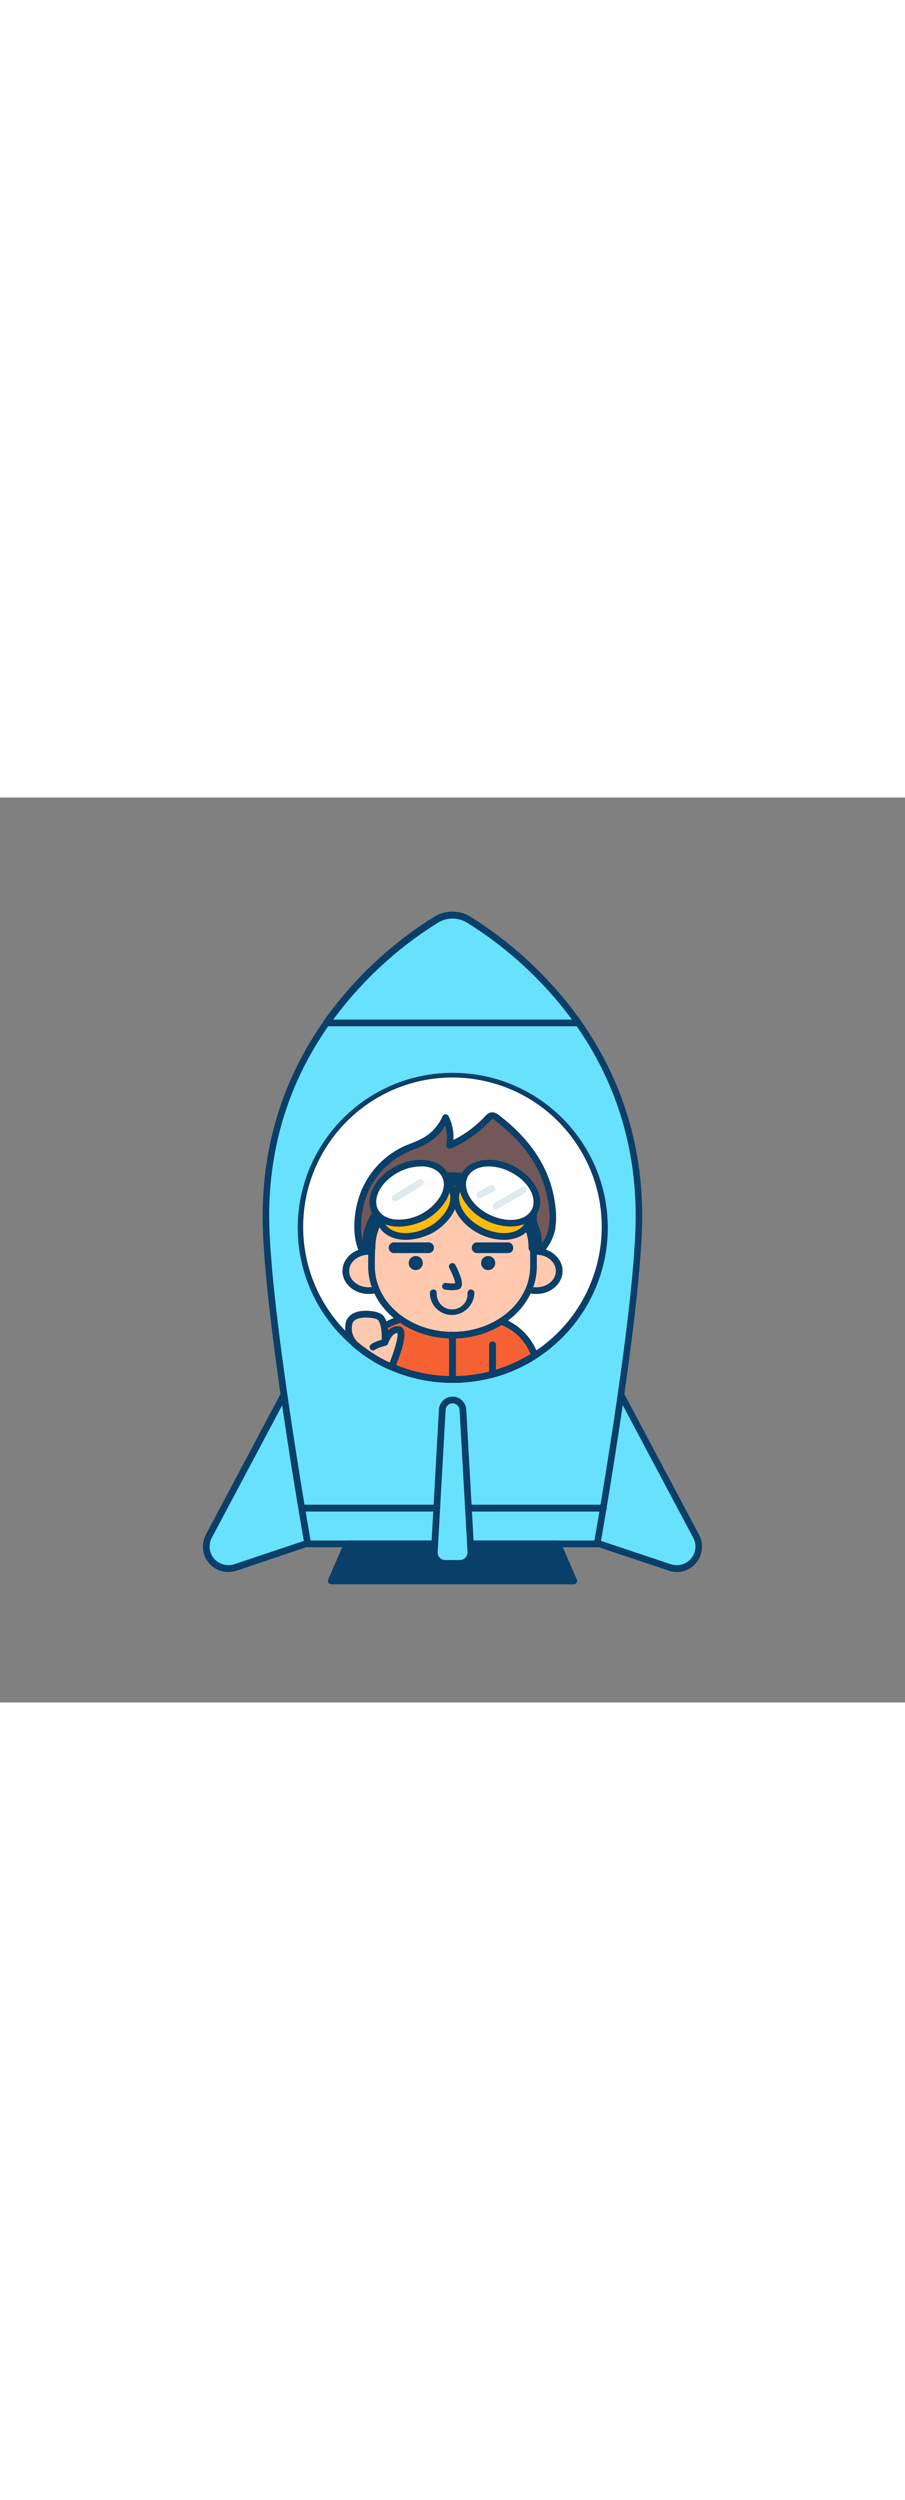 <svg version="1.1" id="Layer_1" xmlns="http://www.w3.org/2000/svg" xmlns:xlink="http://www.w3.org/1999/xlink" x="0px" y="0px" viewBox="0 0 500 500" style="width: 181px;" xml:space="preserve" data-imageid="rocket-boy-99" imageName="Rocket Boy" class="illustrations_image">
<rect x="0" y="0" width="500" height="500" fill="#808080" stroke="none"/>
<style type="text/css">
	.st0_rocket-boy-99{fill:#68E1FD;}
	.st1_rocket-boy-99{fill:#093F68;}
	.st2_rocket-boy-99{fill:#FFFFFF;}
	.st3_rocket-boy-99{fill:#F56132;}
	.st4_rocket-boy-99{fill:#725858;}
	.st5_rocket-boy-99{fill:#FFC9B0;}
	.st6_rocket-boy-99{fill:#FFBC0E;}
	.st7_rocket-boy-99{fill:#DFEAEF;}
</style>
<g id="rocket_rocket-boy-99">
	<path class="st0_rocket-boy-99 targetColor" d="M171.2,303l-55.8,105.1c-0.9,1.8-1.4,3.7-1.4,5.7l0,0c0,6.7,5.5,12.2,12.2,12.2c1.3,0,2.6-0.2,3.8-0.6&#10;&#9;&#9;l43.4-14.6L171.2,303z" style="fill: rgb(104, 225, 253);"/>
	<path class="st1_rocket-boy-99" d="M126.1,427.9c-7.7,0-14-6.3-14-14c0-2.3,0.6-4.6,1.6-6.6l55.8-105.1c0.5-0.9,1.6-1.3,2.5-0.8&#10;&#9;&#9;c0.6,0.3,1,0.9,1,1.6l2.2,107.8c0,0.8-0.5,1.5-1.3,1.8l-43.3,14.6C129.1,427.6,127.6,427.9,126.1,427.9z M169.5,310.2L117,409&#10;&#9;&#9;c-2.7,5-0.7,11.3,4.3,13.9c2.5,1.3,5.4,1.6,8.1,0.7l42.1-14.1L169.5,310.2z"/>
	<path class="st0_rocket-boy-99 targetColor" d="M328.8,303l55.8,105.1c0.9,1.8,1.4,3.7,1.4,5.7l0,0c0,6.7-5.5,12.2-12.2,12.2c-1.3,0-2.6-0.2-3.8-0.6&#10;&#9;&#9;l-43.4-14.6L328.8,303z" style="fill: rgb(104, 225, 253);"/>
	<path class="st1_rocket-boy-99" d="M373.9,427.9c-1.5,0-3.1-0.3-4.5-0.8L326,412.6c-0.8-0.3-1.3-1-1.3-1.8l2.2-107.8c0-1,0.9-1.9,1.9-1.8&#10;&#9;&#9;c0.7,0,1.3,0.4,1.6,1l55.8,105.1c1.1,2,1.6,4.3,1.6,6.6C387.9,421.6,381.6,427.9,373.9,427.9L373.9,427.9z M328.5,409.5l42.1,14.1&#10;&#9;&#9;c5.4,1.8,11.3-1.1,13.1-6.5c0.9-2.7,0.7-5.6-0.7-8.1l-52.5-98.8L328.5,409.5z"/>
	<path class="st0_rocket-boy-99 targetColor" d="M353,231.3c0,51.3-23,181-23,181H170c0,0-23-129.8-23-181c0-45.1,14.9-80.4,33.4-106.7&#10;&#9;&#9;c16.2-22.8,36.8-42.2,60.5-57c5.6-3.4,12.6-3.4,18.1,0c23.7,14.8,44.3,34.2,60.5,57C338.1,150.9,353,186.2,353,231.3z" style="fill: rgb(104, 225, 253);"/>
	<path class="st1_rocket-boy-99" d="M330,414.2H170c-0.9,0-1.7-0.7-1.8-1.5c-0.2-1.3-23.1-130.5-23.1-181.4c0-39.6,11.4-75.9,33.8-107.8&#10;&#9;&#9;c16.4-23,37.1-42.6,61.1-57.5c6.1-3.8,13.9-3.8,20,0c23.9,14.9,44.7,34.5,61,57.5c22.4,31.9,33.8,68.2,33.8,107.8&#10;&#9;&#9;c0,50.9-22.9,180.1-23.1,181.4C331.6,413.5,330.9,414.2,330,414.2z M171.6,410.5h156.8c2.6-14.8,22.8-131.6,22.8-179.2&#10;&#9;&#9;c0-38.8-11.1-74.4-33.1-105.7C302,103,281.6,83.9,258,69.2c-5-3.1-11.2-3.1-16.2,0c-23.5,14.7-43.9,33.9-60,56.5&#10;&#9;&#9;c-22,31.3-33.1,66.8-33.1,105.7C148.9,278.9,169,395.7,171.6,410.5z"/>
	<path class="st1_rocket-boy-99" d="M333.3,394.5H166.7c-1,0-1.9-0.8-1.9-1.9c0-1,0.8-1.9,1.9-1.9h166.7c1,0,1.9,0.8,1.9,1.9&#10;&#9;&#9;C335.2,393.7,334.4,394.5,333.3,394.5z"/>
	<polygon class="st1_rocket-boy-99" points="317,432.8 183.1,432.8 191.9,412.4 308.1,412.4 &#9;"/>
	<path class="st1_rocket-boy-99" d="M317,434.7H183.1c-0.6,0-1.2-0.3-1.6-0.8c-0.3-0.5-0.4-1.2-0.2-1.8l8.9-20.5c0.3-0.7,1-1.1,1.7-1.1h116.2&#10;&#9;&#9;c0.7,0,1.4,0.4,1.7,1.1l8.9,20.5c0.2,0.6,0.2,1.2-0.2,1.8C318.2,434.4,317.6,434.7,317,434.7z M185.9,431h128.2l-7.2-16.7H193.1&#10;&#9;&#9;L185.9,431z"/>
	<path class="st2_rocket-boy-99" d="M334.4,237.2c0,28.8-14.7,55.7-39,71.1c-6,3.9-12.5,6.9-19.3,9.1c-44.3,14.4-91.9-9.9-106.3-54.2&#10;&#9;&#9;c-14.4-44.3,9.9-91.9,54.2-106.3s91.9,9.9,106.3,54.2C333,219.5,334.4,228.3,334.4,237.2L334.4,237.2z"/>
	<path class="st1_rocket-boy-99" d="M250,323.4c-47.3-0.1-85.6-38.5-85.5-85.8c0.1-47.3,38.5-85.6,85.8-85.5c47.3,0.1,85.6,38.5,85.5,85.8&#10;&#9;&#9;c-0.1,37.1-24,69.9-59.2,81.4C268,322,259,323.4,250,323.4z M250,154.7c-45.6,0-82.5,37-82.5,82.5c0,45.6,37,82.5,82.5,82.5&#10;&#9;&#9;c8.6,0,17.2-1.4,25.4-4c6.7-2.1,13-5.1,18.9-8.9c38.4-24.5,49.7-75.5,25.2-113.9C304.4,169.1,278.2,154.7,250,154.7L250,154.7z"/>
	<path class="st0_rocket-boy-99 targetColor" d="M319.6,124.6H180.4c16.2-22.8,36.8-42.2,60.5-57c5.6-3.4,12.6-3.4,18.1,0C282.8,82.4,303.4,101.8,319.6,124.6z&#10;&#9;&#9;" style="fill: rgb(104, 225, 253);"/>
	<path class="st1_rocket-boy-99" d="M319.6,126.4H180.4c-1,0-1.9-0.8-1.9-1.9c0-0.4,0.1-0.8,0.3-1.1c16.4-23,37.1-42.6,61.1-57.5&#10;&#9;&#9;c6.1-3.8,13.9-3.8,20,0c23.9,14.9,44.7,34.5,61,57.5c0.6,0.8,0.4,2-0.5,2.6C320.2,126.3,319.9,126.4,319.6,126.4L319.6,126.4z&#10;&#9;&#9; M184.1,122.7H316c-15.7-21.3-35.4-39.5-57.9-53.5c-5-3.1-11.2-3.1-16.2,0C219.4,83.2,199.8,101.4,184.1,122.7z"/>
	<path class="st0_rocket-boy-99 targetColor" d="M250,332.9L250,332.9c3,0,5.5,2.4,5.7,5.4l4.4,78.7c0.2,3.3-2.4,6.1-5.7,6.3c-0.1,0-0.2,0-0.3,0H246&#10;&#9;&#9;c-3.3,0-6-2.7-6-6c0-0.1,0-0.2,0-0.3l4.4-78.7C244.5,335.3,247,332.9,250,332.9z" style="fill: rgb(104, 225, 253);"/>
	<path class="st1_rocket-boy-99" d="M254.1,425.2h-8.1c-4.4,0-7.9-3.5-7.9-7.9c0-0.1,0-0.2,0-0.3l4.4-78.8c0.2-4.2,3.8-7.4,7.9-7.2&#10;&#9;&#9;c3.9,0.2,7,3.3,7.2,7.2l4.4,78.7c0.2,4.4-3.2,8.1-7.5,8.3C254.4,425.2,254.2,425.2,254.1,425.2L254.1,425.2z M250,334.7&#10;&#9;&#9;c-2,0-3.7,1.6-3.8,3.6l-4.4,78.7c-0.1,2.3,1.7,4.2,4,4.3c0.1,0,0.1,0,0.2,0h8.1c2.3,0,4.2-1.9,4.2-4.2c0-0.1,0-0.1,0-0.2l-4.4-78.7&#10;&#9;&#9;C253.7,336.3,252,334.7,250,334.7z"/>
</g>
<g id="character_rocket-boy-99">
	<path class="st3_rocket-boy-99" d="M250,321.5c-17.7,0-34.9-5.5-49.2-15.9c4.8-11.1,15.9-18.3,28-18.2l37.8,0.1c13,0.1,24.6,8.4,28.8,20.7&#10;&#9;&#9;c-6,3.9-12.5,6.9-19.3,9.1C267.6,320.2,258.8,321.5,250,321.5z"/>
	<path class="st1_rocket-boy-99" d="M250,323.4c-18.1,0-35.7-5.6-50.3-16.2c-0.7-0.5-1-1.4-0.6-2.2c5.1-11.8,16.9-19.5,29.8-19.4l37.8,0.1&#10;&#9;&#9;c3.7,0,7.4,0.7,10.9,2c9.2,3.4,16.4,10.8,19.6,20c0.3,0.8,0,1.7-0.8,2.2c-6.1,3.9-12.8,7.1-19.7,9.3C268,322,259,323.4,250,323.4z&#10;&#9;&#9; M203.1,305c26.9,18.6,62.2,19.6,90,2.5c-3-7.6-9.2-13.6-16.9-16.4c-3.1-1.1-6.4-1.7-9.7-1.7l-37.8-0.1c-2.3,0-4.6,0.3-6.9,0.8&#10;&#9;&#9;C213.7,292.1,206.9,297.6,203.1,305z"/>
	<path class="st4_rocket-boy-99" d="M305.1,237.7c0.5-3.4,0.6-6.8,0.2-10.2c-2.1-21.5-14-37.8-30.6-50.5c-0.8-0.8-1.9-1.2-3-1.2&#10;&#9;&#9;c-0.9,0.3-1.6,0.8-2.2,1.6c-5.9,6.4-13.1,11.5-21.2,14.9c1-5.3,0.3-10.7-2.1-15.5c-2.2,5.2-6,9.5-10.8,12.4&#10;&#9;&#9;c-3.8,2.3-8.2,3.6-12.2,5.5c-10.8,5.3-19,14.6-22.8,26c-3.2,9.7-4.6,24.8,2.2,33.3c2.6,3.3,6.3,5.5,10.2,7.2&#10;&#9;&#9;c12.5,5.5,26.8,5.9,40.4,4.3c6.5-0.8,12.8-2.4,19.3-2.8c7-0.5,13.7-2.8,19.7-6.6c6.3-4.1,11.4-10.4,13-17.7L305.1,237.7z"/>
	<path class="st1_rocket-boy-99" d="M239.6,268.3c-10.6,0-19.7-1.8-27.7-5.3c-4.9-2.2-8.5-4.7-10.9-7.8c-6.9-8.7-6.2-23.9-2.5-35&#10;&#9;&#9;c4-11.8,12.6-21.6,23.8-27.1c1.6-0.8,3.2-1.4,4.8-2c2.5-0.9,5-2.1,7.3-3.4c4.5-2.7,8-6.8,10.1-11.6c0.3-0.7,0.9-1.1,1.6-1.1&#10;&#9;&#9;c0.7,0,1.4,0.4,1.7,1c2.1,4.1,3,8.7,2.7,13.2c6.6-3.3,12.5-7.7,17.5-13.1c0.8-1,1.9-1.8,3.2-2.1c2-0.4,3.7,0.9,4.5,1.5&#10;&#9;&#9;c19.1,14.7,29.4,31.6,31.3,51.8c0.4,3.6,0.3,7.2-0.2,10.7l0,0l-0.1,0.8c-1.6,7.4-6.6,14.3-13.8,18.9c-6.2,3.9-13.2,6.3-20.5,6.9&#10;&#9;&#9;c-3.7,0.3-7.4,0.8-11.1,1.5c-2.6,0.5-5.4,0.9-8.1,1.3C248.7,268,244.2,268.3,239.6,268.3z M246,181.3c-2.4,3.9-5.7,7.2-9.7,9.6&#10;&#9;&#9;c-2.5,1.4-5.1,2.6-7.8,3.6c-1.5,0.6-3.1,1.2-4.6,2c-10.3,5.1-18.2,14-21.9,24.9c-3.3,9.9-4.1,24,1.9,31.5c2.1,2.6,5.2,4.8,9.5,6.7&#10;&#9;&#9;c10.6,4.7,23.5,6,39.4,4.1c2.7-0.3,5.3-0.8,7.9-1.2c3.8-0.7,7.6-1.3,11.5-1.6c6.7-0.5,13.1-2.7,18.7-6.3&#10;&#9;&#9;c6.4-4.1,10.8-10.1,12.2-16.6l0.1-0.7c0.5-3.2,0.6-6.5,0.2-9.7c-1.8-19.1-11.6-35.2-29.9-49.2c-0.8-0.6-1.3-0.9-1.5-0.8&#10;&#9;&#9;s-0.8,0.6-1.1,1c-6.1,6.5-13.6,11.8-21.8,15.3c-0.9,0.4-2,0-2.4-1c-0.2-0.3-0.2-0.7-0.1-1.1C247.2,188.4,247,184.7,246,181.3&#10;&#9;&#9;L246,181.3z M305.1,237.7L305.1,237.7z"/>
	<ellipse class="st5_rocket-boy-99" cx="296.3" cy="261.6" rx="12.6" ry="10.9"/>
	<path class="st1_rocket-boy-99" d="M296.3,274.3c-8,0-14.5-5.7-14.5-12.7s6.5-12.7,14.5-12.7s14.5,5.7,14.5,12.7S304.3,274.3,296.3,274.3z&#10;&#9;&#9; M296.3,252.6c-5.9,0-10.8,4-10.8,9s4.8,9,10.8,9s10.8-4,10.8-9S302.3,252.6,296.3,252.6L296.3,252.6z"/>
	<ellipse class="st5_rocket-boy-99" cx="203.7" cy="261.6" rx="12.6" ry="10.9"/>
	<path class="st1_rocket-boy-99" d="M203.7,274.3c-8,0-14.5-5.7-14.5-12.7s6.5-12.7,14.5-12.7s14.5,5.7,14.5,12.7S211.6,274.3,203.7,274.3z&#10;&#9;&#9; M203.7,252.6c-5.9,0-10.8,4-10.8,9s4.8,9,10.8,9s10.8-4,10.8-9S209.6,252.6,203.7,252.6L203.7,252.6z"/>
	<path class="st5_rocket-boy-99" d="M277.2,229.4c-5.4-0.1-10.8-1.2-15.9-3.1c-7.8-3.1-14.4-7.9-20.7-12.9c-4.1,9.6-15.5,15.2-26,20&#10;&#9;&#9;c-2.2,1-5.2,2-7.2,0.7c-2.2,8-2.2,16.8-2.2,24.9c0,21,20,38.1,44.8,38.1s44.8-17,44.8-38.1v-29.6C289,229.4,283,229.7,277.2,229.4z&#10;&#9;&#9;"/>
	<path class="st1_rocket-boy-99" d="M250,298.9c-25.7,0-46.6-17.9-46.6-39.9c0-7.6,0-16.9,2.3-25.4c0.3-1,1.3-1.6,2.3-1.3c0.2,0.1,0.4,0.1,0.5,0.2&#10;&#9;&#9;c1,0.6,2.8,0.4,5.4-0.8c11.1-5.1,21.4-10.4,25.1-19.1c0.4-0.9,1.5-1.4,2.4-1c0.2,0.1,0.3,0.2,0.4,0.3c5.6,4.5,12.3,9.5,20.2,12.6&#10;&#9;&#9;c4.9,1.8,10,2.9,15.3,3l0,0c3.8,0.2,7.6,0.1,11.4,0.1c2,0,4-0.1,6-0.1c1,0,1.9,0.8,1.9,1.9V259C296.6,281,275.7,298.9,250,298.9z&#10;&#9;&#9; M208.8,236.5c-1.7,7.5-1.7,15.8-1.7,22.5c0,20,19.2,36.2,42.9,36.2s42.9-16.2,42.9-36.2v-27.7l-4.1,0.1c-3.8,0.1-7.8,0.1-11.6-0.1&#10;&#9;&#9;l0,0c-5.6-0.1-11.2-1.2-16.5-3.2c-7.5-3-13.9-7.5-19.3-11.8c-4.8,8.6-15,13.8-25.9,18.8C213.6,235.9,211.1,236.8,208.8,236.5&#10;&#9;&#9;L208.8,236.5z"/>
	<path class="st1_rocket-boy-99" d="M295.7,252.1c-2.1,0-3.7-1.7-3.7-3.7c0-18.7-19-33.9-42.3-33.9s-42.3,15.2-42.3,33.9c0,2.1-1.7,3.7-3.7,3.7&#10;&#9;&#9;s-3.7-1.7-3.7-3.7l0,0c0-22.8,22.3-41.3,49.8-41.3s49.8,18.5,49.8,41.3C299.5,250.5,297.8,252.1,295.7,252.1z"/>
	<ellipse transform="matrix(0.891 -0.454 0.454 0.891 -77.469 129.14)" class="st6_rocket-boy-99" cx="230.2" cy="225.9" rx="21.7" ry="15"/>
	<path class="st1_rocket-boy-99" d="M224.3,244.4c-6.7,0-12.5-2.7-15.1-7.7c-4.2-8.3,1.8-19.8,13.4-25.7c5.1-2.7,11-3.9,16.8-3.3&#10;&#9;&#9;c5.6,0.8,9.8,3.4,11.9,7.6l0,0c2.1,4.1,1.8,9.1-0.9,14.1c-2.9,5-7.3,9.1-12.5,11.7C233.7,243.1,229,244.3,224.3,244.4z&#10;&#9;&#9; M236.2,211.2c-4.2,0-8.3,1.1-12,3c-9.8,5-15,14.3-11.8,20.7s13.9,7.7,23.7,2.7c4.6-2.2,8.4-5.7,10.9-10.1&#10;&#9;&#9;c2.1-3.8,2.4-7.6,0.8-10.6l0,0c-1.5-3-4.8-5-9.1-5.6C237.9,211.2,237.1,211.1,236.2,211.2L236.2,211.2z"/>
	<ellipse transform="matrix(0.891 -0.454 0.454 0.891 -74.549 126.654)" class="st2_rocket-boy-99" cx="226.5" cy="218.6" rx="21.7" ry="15"/>
	<path class="st1_rocket-boy-99" d="M220.5,237.1c-1,0-2.1-0.1-3.1-0.2c-5.6-0.7-9.8-3.4-11.9-7.6c-4.2-8.3,1.8-19.8,13.4-25.7&#10;&#9;&#9;c5.1-2.7,11-3.9,16.8-3.2c5.6,0.7,9.8,3.4,11.9,7.6l0,0c2.1,4.1,1.8,9.1-0.9,14.1c-2.9,5-7.3,9.1-12.5,11.7&#10;&#9;&#9;C229.9,235.8,225.3,237,220.5,237.1z M232.5,203.8c-4.2,0.1-8.3,1.1-11.9,3c-9.8,5-15,14.3-11.8,20.7c1.5,3,4.8,5,9.1,5.6&#10;&#9;&#9;c10.3,0.9,20.2-4.2,25.5-13c2.1-3.8,2.4-7.6,0.8-10.6l0,0c-1.5-3-4.8-5-9.1-5.6C234.3,203.8,233.4,203.8,232.5,203.8L232.5,203.8z"/>
	<ellipse transform="matrix(0.454 -0.891 0.891 0.454 -52.596 365.996)" class="st6_rocket-boy-99" cx="272.3" cy="225.9" rx="15" ry="21.7"/>
	<path class="st1_rocket-boy-99" d="M278.3,244.4c-4.7-0.1-9.4-1.2-13.6-3.4c-11.6-5.9-17.6-17.4-13.4-25.7l0,0c4.2-8.3,17.1-10.2,28.7-4.3&#10;&#9;&#9;s17.6,17.4,13.4,25.7C290.8,241.7,285,244.4,278.3,244.4z M254.6,216.9c-3.3,6.5,2,15.8,11.8,20.7s20.4,3.8,23.7-2.7&#10;&#9;&#9;s-2-15.8-11.8-20.7S257.9,210.4,254.6,216.9z"/>
	<ellipse transform="matrix(0.454 -0.891 0.891 0.454 -44.044 365.317)" class="st2_rocket-boy-99" cx="276" cy="218.6" rx="15" ry="21.7"/>
	<path class="st1_rocket-boy-99" d="M282,237c-4.7-0.1-9.4-1.2-13.6-3.4c-5.2-2.5-9.6-6.6-12.5-11.6c-2.7-4.9-3-9.9-0.9-14.1l0,0&#10;&#9;&#9;c4.2-8.3,17.1-10.2,28.7-4.3s17.6,17.4,13.4,25.7C294.5,234.3,288.7,237,282,237z M270,203.8c-5.3,0-9.7,2-11.6,5.8l0,0&#10;&#9;&#9;c-1.5,3-1.2,6.8,0.8,10.6c2.5,4.4,6.3,7.9,10.9,10.1c9.8,5,20.4,3.8,23.7-2.7s-2-15.8-11.8-20.7C278.3,204.9,274.2,203.9,270,203.8&#10;&#9;&#9;L270,203.8z M256.7,208.7L256.7,208.7z"/>
	<circle class="st1_rocket-boy-99" cx="229.7" cy="257.2" r="3.9"/>
	<circle class="st1_rocket-boy-99" cx="269.7" cy="257.2" r="3.9"/>
	<path class="st1_rocket-boy-99" d="M249.7,272.2c-1.3,0-2.6-0.1-3.9-0.3c-1-0.2-1.7-1.1-1.5-2.2c0.2-1,1.1-1.7,2.2-1.5c1.7,0.3,3.3,0.3,5,0.2&#10;&#9;&#9;c-0.1-1.5-1.5-5.1-3.2-8.3c-0.5-0.9-0.3-2,0.6-2.6c0.9-0.5,2-0.3,2.6,0.6c0,0.1,0.1,0.1,0.1,0.2c1.8,3.3,4.5,9.4,3.3,12&#10;&#9;&#9;c-0.3,0.8-1,1.4-1.8,1.5C251.9,272.1,250.8,272.2,249.7,272.2z"/>
	<path class="st1_rocket-boy-99" d="M249.7,285.9c-6.8,0-12.2-5.5-12.2-12.2c0-1,0.8-1.9,1.9-1.9s1.9,0.8,1.9,1.9c-0.3,4.7,3.2,8.8,7.9,9.1&#10;&#9;&#9;c4.7,0.3,8.8-3.2,9.1-7.9c0-0.4,0-0.8,0-1.2c0-1,0.8-1.9,1.9-1.9c1,0,1.9,0.8,1.9,1.9C261.9,280.4,256.4,285.9,249.7,285.9z"/>
	<path class="st1_rocket-boy-99" d="M236.3,251.7h-18c-1.6,0.3-3.2-0.8-3.5-2.4s0.8-3.2,2.4-3.5c0.3-0.1,0.7-0.1,1,0h18c1.6-0.3,3.2,0.8,3.5,2.4&#10;&#9;&#9;s-0.8,3.2-2.4,3.5C237,251.7,236.6,251.7,236.3,251.7z"/>
	<path class="st1_rocket-boy-99" d="M281.1,251.7h-18c-1.6-0.3-2.7-1.8-2.4-3.5c0.2-1.2,1.2-2.2,2.4-2.4h18c1.6,0.3,2.7,1.8,2.4,3.5&#10;&#9;&#9;C283.4,250.5,282.4,251.5,281.1,251.7z"/>
	<path class="st5_rocket-boy-99" d="M216.3,314.5c0,0,8.6-20.3,3.7-20.5s-7.4,7.1-7.4,7.1s0.8-9.8-2.4-13.6c-1.9-2.3-16.1-4.1-17.5,3.2&#10;&#9;&#9;c-0.9,4.2,0.4,8.5,3.5,11.5C196.3,302.2,206.9,311.1,216.3,314.5z"/>
	<path class="st1_rocket-boy-99" d="M216.3,316.4c-0.2,0-0.4,0-0.6-0.1c-9.6-3.5-20.1-12.3-20.6-12.7c-3.6-3.4-5.1-8.4-4.1-13.3&#10;&#9;&#9;c0.6-3,2.9-5.2,6.5-6.2c4.9-1.3,12.2-0.2,14.2,2.1c1.8,2,2.5,5.3,2.8,8.3c1.4-1.6,3.5-2.5,5.7-2.4c1.1,0,2,0.6,2.6,1.5&#10;&#9;&#9;c2.4,3.9-2.4,16.4-4.7,21.6C217.7,315.9,217,316.4,216.3,316.4z M202.2,287.3c-1.4,0-2.9,0.2-4.3,0.6c-2.9,0.9-3.2,2.6-3.3,3.1&#10;&#9;&#9;c-0.8,3.5,0.3,7.2,2.9,9.8c0.1,0.1,9.2,7.7,17.8,11.3c2.9-7.3,4.9-14.5,4.3-16.3c-3.2,0.2-5.2,5.7-5.2,5.8c-0.3,1-1.4,1.5-2.4,1.1&#10;&#9;&#9;c-0.8-0.3-1.3-1.1-1.2-1.9c0.3-3.5,0-9.9-2-12.2C208.2,288,205.3,287.3,202.2,287.3z"/>
	<path class="st1_rocket-boy-99" d="M272.1,320.5c-1,0-1.9-0.8-1.9-1.9v-16.2c0-1,0.8-1.9,1.9-1.9c1,0,1.9,0.8,1.9,1.9v16.2&#10;&#9;&#9;C274,319.6,273.2,320.5,272.1,320.5L272.1,320.5z"/>
	<path class="st1_rocket-boy-99" d="M250,323.4c-1,0-1.9-0.8-1.9-1.9V297c0-1,0.8-1.9,1.9-1.9s1.9,0.8,1.9,1.9v24.5&#10;&#9;&#9;C251.9,322.5,251.1,323.4,250,323.4C250,323.4,250,323.4,250,323.4z"/>
	<path class="st5_rocket-boy-99" d="M212.6,301c0,0-5.4,1.4-6.5,2.6"/>
	<path class="st1_rocket-boy-99" d="M206.1,305.5c-1,0-1.9-0.9-1.9-1.9c0-0.5,0.2-0.9,0.5-1.2c1.3-1.4,5.2-2.6,7.4-3.1c1-0.3,2,0.2,2.3,1.2&#10;&#9;&#9;c0.3,1-0.2,2-1.2,2.3c-0.1,0-0.1,0-0.2,0.1c-1.9,0.4-3.8,1.1-5.6,2C207.2,305.2,206.7,305.5,206.1,305.5z"/>
	<path class="st7_rocket-boy-99" d="M218.3,223.1c-1,0-1.9-0.8-1.9-1.8c0-0.7,0.3-1.3,0.9-1.6l13.9-8.6c0.9-0.6,2-0.3,2.6,0.6&#10;&#9;&#9;c0.6,0.9,0.3,2-0.6,2.6l0,0l-13.9,8.6C219,223,218.6,223.1,218.3,223.1z"/>
	<path class="st7_rocket-boy-99" d="M274.1,227.6c-1,0-1.9-0.8-1.9-1.9c0-0.7,0.4-1.3,0.9-1.6l15.1-8.8c0.9-0.5,2-0.2,2.5,0.7&#10;&#9;&#9;c0.5,0.9,0.2,2-0.7,2.5l-15.1,8.8C274.8,227.5,274.4,227.6,274.1,227.6z"/>
	<path class="st7_rocket-boy-99" d="M265.1,221.4c-1,0-1.9-0.8-1.9-1.8c0-0.7,0.4-1.3,1-1.7l6.6-3.5c0.9-0.5,2-0.1,2.5,0.8c0.5,0.9,0.1,2-0.8,2.5&#10;&#9;&#9;l0,0l-6.6,3.5C265.7,221.3,265.4,221.4,265.1,221.4z"/>
</g>
</svg>